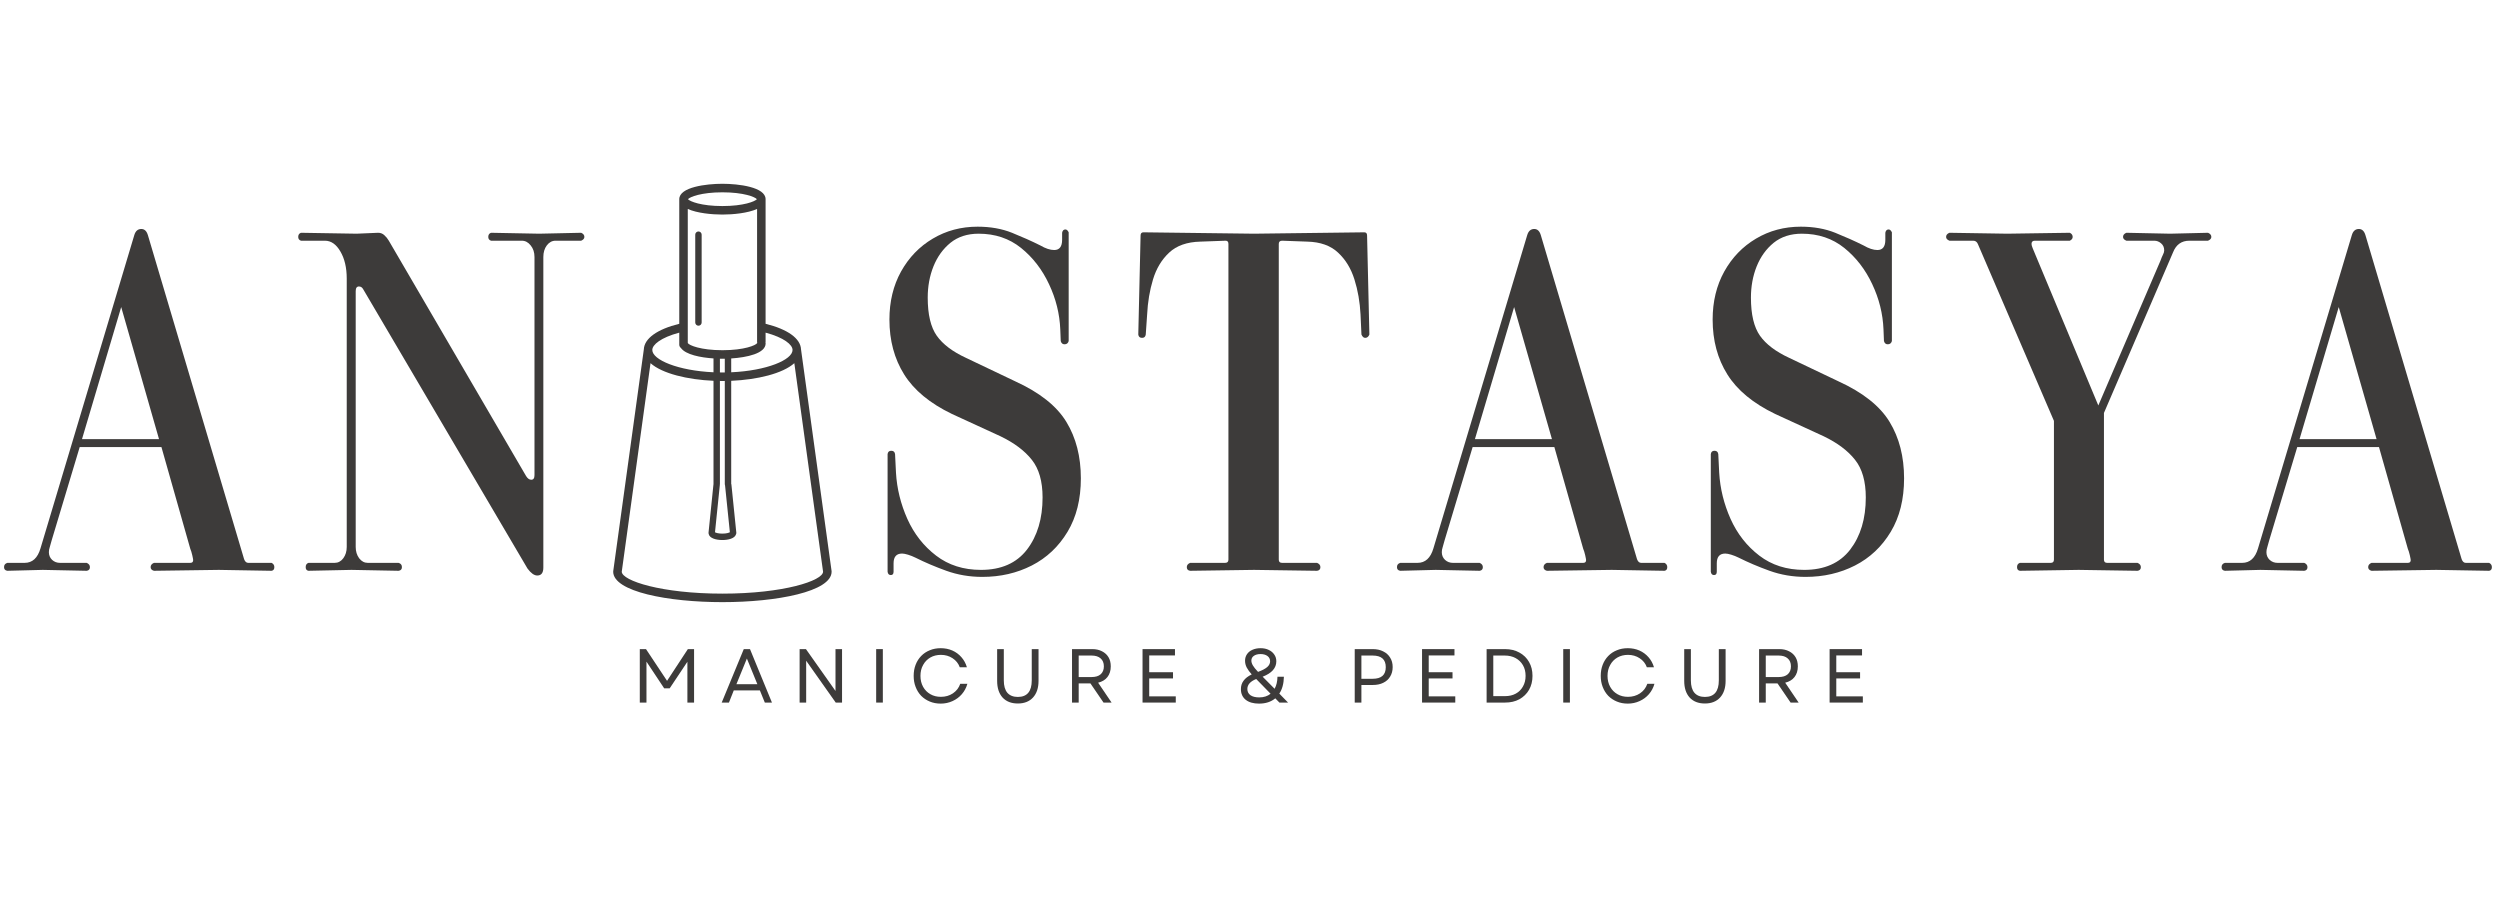 <svg version="1.0" preserveAspectRatio="xMidYMid meet" viewBox="17.25 175.5 339.75 72.75" zoomAndPan="magnify" xmlns:xlink="http://www.w3.org/1999/xlink" xmlns="http://www.w3.org/2000/svg" style="max-height: 500px" width="200" height="72.75"><defs><g/><clipPath id="e69acbdd46"><path clip-rule="nonzero" d="M 100.492 175.047 L 130.492 175.047 L 130.492 232 L 100.492 232 Z M 100.492 175.047"/></clipPath></defs><g clip-path="url(#e69acbdd46)"><path fill-rule="nonzero" fill-opacity="1" d="M 130.262 227.734 C 130.258 227.719 130.266 227.707 130.262 227.691 L 126.109 197.566 C 126.109 197.566 126.109 197.562 126.109 197.562 C 126.047 196.086 124.305 194.832 121.293 194.086 L 121.293 177.152 C 121.293 175.5 117.605 175.059 115.426 175.059 C 113.25 175.059 109.562 175.5 109.562 177.152 L 109.562 194.086 C 106.547 194.832 104.809 196.086 104.746 197.562 C 104.746 197.566 104.746 197.566 104.746 197.566 L 100.59 227.691 C 100.59 227.703 100.594 227.711 100.594 227.723 C 100.59 227.738 100.582 227.754 100.582 227.77 C 100.582 230.492 108.051 231.914 115.426 231.914 C 122.801 231.914 130.266 230.488 130.266 227.77 C 130.266 227.758 130.262 227.746 130.262 227.734 Z M 124.957 197.645 C 124.957 198.98 121.465 200.461 116.621 200.676 L 116.621 198.797 C 118.734 198.656 121.301 198.125 121.301 196.746 C 121.301 196.707 121.285 196.672 121.277 196.637 C 121.281 196.609 121.293 196.586 121.293 196.559 L 121.293 195.289 C 123.805 195.961 124.957 196.93 124.957 197.645 Z M 116.449 222.516 L 116.43 222.516 C 116.43 222.492 116.438 222.477 116.441 222.461 Z M 115.785 216.051 L 116.438 222.406 C 116.336 222.477 116 222.602 115.418 222.602 C 114.863 222.602 114.535 222.488 114.418 222.418 L 115.074 216.008 C 115.074 215.996 115.07 215.984 115.07 215.969 C 115.074 215.941 115.086 215.914 115.086 215.883 L 115.086 201.855 C 115.199 201.859 115.312 201.863 115.426 201.863 C 115.535 201.863 115.645 201.859 115.75 201.855 L 115.75 215.887 C 115.75 215.945 115.766 216 115.785 216.051 Z M 115.426 200.703 C 115.312 200.703 115.199 200.699 115.086 200.695 L 115.086 198.832 C 115.207 198.836 115.324 198.836 115.438 198.836 C 115.539 198.836 115.645 198.836 115.75 198.832 L 115.75 200.699 C 115.645 200.699 115.539 200.703 115.426 200.703 Z M 110.719 178.48 C 111.984 179.055 114.02 179.242 115.426 179.242 C 116.836 179.242 118.867 179.055 120.137 178.48 L 120.137 196.559 C 120.137 196.594 120.148 196.625 120.156 196.656 C 120.152 196.676 120.141 196.695 120.141 196.715 C 119.961 197.008 118.41 197.676 115.438 197.676 C 112.461 197.676 110.91 197.008 110.73 196.715 C 110.73 196.699 110.723 196.684 110.719 196.668 Z M 115.426 176.219 C 118.305 176.219 119.852 176.844 120.113 177.152 C 119.852 177.457 118.305 178.086 115.426 178.086 C 112.551 178.086 111 177.457 110.742 177.152 C 111 176.844 112.551 176.219 115.426 176.219 Z M 109.562 195.289 L 109.562 196.926 C 109.562 197.109 109.652 197.266 109.785 197.371 C 110.43 198.285 112.469 198.676 114.215 198.793 L 114.215 200.676 C 109.383 200.457 105.898 198.98 105.898 197.645 C 105.898 196.93 107.051 195.961 109.562 195.289 Z M 115.426 230.758 C 107.117 230.758 101.801 229.004 101.746 227.785 L 105.656 199.438 C 107.25 200.859 110.703 201.68 114.215 201.832 L 114.215 215.887 C 114.215 215.887 114.219 215.891 114.219 215.891 C 114.215 215.902 114.211 215.91 114.207 215.922 L 113.539 222.473 C 113.535 222.488 113.543 222.5 113.543 222.516 L 113.535 222.516 C 113.535 222.543 113.547 222.566 113.551 222.59 C 113.555 222.613 113.555 222.637 113.562 222.656 C 113.691 223.254 114.613 223.473 115.418 223.473 C 116.199 223.473 117.094 223.27 117.266 222.711 C 117.301 222.641 117.324 222.559 117.316 222.473 L 116.648 215.922 C 116.645 215.895 116.629 215.871 116.621 215.844 L 116.621 201.836 C 120.141 201.684 123.602 200.863 125.199 199.438 L 129.105 227.777 C 129.082 228.996 123.758 230.758 115.426 230.758 Z M 115.426 230.758" fill="#3d3b3a"/></g><path fill-rule="nonzero" fill-opacity="1" d="M 112.172 194.348 C 112.41 194.348 112.605 194.152 112.605 193.914 L 112.605 181.973 C 112.605 181.734 112.41 181.539 112.172 181.539 C 111.93 181.539 111.734 181.734 111.734 181.973 L 111.734 193.914 C 111.734 194.152 111.93 194.348 112.172 194.348 Z M 112.172 194.348" fill="#3d3b3a"/><g fill-opacity="1" fill="#3d3b3a"><g transform="translate(18.69, 227.592)"><g><path d="M -0.438 0.062 C -0.738 0.02 -0.891 -0.145 -0.891 -0.438 C -0.891 -0.738 -0.738 -0.93 -0.438 -1.016 L 1.906 -1.016 C 2.957 -1.016 3.676 -1.672 4.062 -2.984 L 16.812 -45.562 C 16.977 -46.113 17.297 -46.391 17.766 -46.391 C 18.191 -46.391 18.488 -46.113 18.656 -45.562 L 31.734 -1.516 C 31.859 -1.18 32.047 -1.016 32.297 -1.016 L 35.469 -1.016 C 35.719 -0.891 35.844 -0.695 35.844 -0.438 C 35.844 -0.145 35.719 0.02 35.469 0.062 L 28.297 -0.062 L 19.484 0.062 C 19.18 -0.02 19.031 -0.188 19.031 -0.438 C 19.031 -0.695 19.18 -0.891 19.484 -1.016 L 24.422 -1.016 C 24.68 -1.016 24.812 -1.141 24.812 -1.391 C 24.812 -1.473 24.77 -1.695 24.688 -2.062 C 24.602 -2.426 24.516 -2.711 24.422 -2.922 L 20.5 -16.75 L 9.391 -16.75 L 5.578 -4.062 C 5.492 -3.719 5.41 -3.422 5.328 -3.172 C 5.242 -2.922 5.203 -2.688 5.203 -2.469 C 5.203 -2.051 5.348 -1.703 5.641 -1.422 C 5.941 -1.148 6.301 -1.016 6.719 -1.016 L 10.344 -1.016 C 10.633 -0.891 10.781 -0.695 10.781 -0.438 C 10.781 -0.145 10.633 0.02 10.344 0.062 L 4.375 -0.062 Z M 20.172 -17.828 L 15.031 -35.781 L 9.703 -17.828 Z M 20.172 -17.828"/></g></g></g><g fill-opacity="1" fill="#3d3b3a"><g transform="translate(56.637, 227.592)"><g><path d="M 2.531 0.062 C 2.281 0.02 2.156 -0.145 2.156 -0.438 C 2.156 -0.738 2.281 -0.93 2.531 -1.016 L 6.094 -1.016 C 6.562 -1.016 6.953 -1.223 7.266 -1.641 C 7.578 -2.066 7.734 -2.578 7.734 -3.172 L 7.734 -39.656 C 7.734 -41.133 7.445 -42.359 6.875 -43.328 C 6.312 -44.305 5.609 -44.797 4.766 -44.797 L 1.516 -44.797 C 1.266 -44.879 1.141 -45.051 1.141 -45.312 C 1.141 -45.602 1.266 -45.789 1.516 -45.875 L 9.078 -45.75 L 12 -45.875 C 12.332 -45.875 12.613 -45.766 12.844 -45.547 C 13.082 -45.336 13.285 -45.086 13.453 -44.797 L 32.109 -12.812 C 32.316 -12.477 32.551 -12.312 32.812 -12.312 C 33.102 -12.312 33.25 -12.52 33.25 -12.938 L 33.25 -42.578 C 33.25 -43.211 33.078 -43.738 32.734 -44.156 C 32.398 -44.582 32 -44.797 31.531 -44.797 L 27.344 -44.797 C 27.094 -44.879 26.969 -45.051 26.969 -45.312 C 26.969 -45.602 27.094 -45.789 27.344 -45.875 L 33.891 -45.75 L 39.594 -45.875 C 39.883 -45.75 40.031 -45.562 40.031 -45.312 C 40.031 -45.094 39.883 -44.922 39.594 -44.797 L 36.109 -44.797 C 35.641 -44.797 35.242 -44.582 34.922 -44.156 C 34.609 -43.738 34.453 -43.211 34.453 -42.578 L 34.453 -0.375 C 34.453 0.344 34.176 0.703 33.625 0.703 C 33.207 0.703 32.766 0.383 32.297 -0.25 L 9.969 -38.203 C 9.832 -38.453 9.641 -38.578 9.391 -38.578 C 9.098 -38.578 8.953 -38.363 8.953 -37.938 L 8.953 -3.172 C 8.953 -2.578 9.109 -2.066 9.422 -1.641 C 9.742 -1.223 10.133 -1.016 10.594 -1.016 L 14.781 -1.016 C 15.082 -0.93 15.234 -0.738 15.234 -0.438 C 15.234 -0.145 15.082 0.02 14.781 0.062 L 8.375 -0.062 Z M 2.531 0.062"/></g></g></g><g fill-opacity="1" fill="#3d3b3a"><g transform="translate(100.299, 227.592)"><g/></g></g><g fill-opacity="1" fill="#3d3b3a"><g transform="translate(117.179, 227.592)"><g/></g></g><g fill-opacity="1" fill="#3d3b3a"><g transform="translate(134.061, 227.592)"><g><path d="M 3.812 -15.797 C 3.852 -16.098 4.02 -16.25 4.312 -16.25 C 4.613 -16.25 4.785 -16.098 4.828 -15.797 L 4.953 -13.266 C 5.078 -11.109 5.594 -9.016 6.5 -6.984 C 7.414 -4.953 8.719 -3.289 10.406 -2 C 12.094 -0.707 14.125 -0.062 16.5 -0.062 C 19.25 -0.062 21.332 -0.977 22.75 -2.812 C 24.164 -4.656 24.875 -7.02 24.875 -9.906 C 24.875 -12.102 24.383 -13.812 23.406 -15.031 C 22.438 -16.258 21.02 -17.32 19.156 -18.219 L 12.562 -21.25 C 9.562 -22.695 7.395 -24.488 6.062 -26.625 C 4.727 -28.758 4.062 -31.242 4.062 -34.078 C 4.062 -36.523 4.586 -38.703 5.641 -40.609 C 6.703 -42.516 8.141 -44.004 9.953 -45.078 C 11.773 -46.16 13.805 -46.703 16.047 -46.703 C 17.785 -46.703 19.344 -46.426 20.719 -45.875 C 22.094 -45.32 23.375 -44.75 24.562 -44.156 C 25.281 -43.738 25.91 -43.531 26.453 -43.531 C 27.172 -43.531 27.531 -43.992 27.531 -44.922 L 27.531 -45.875 C 27.582 -46.176 27.734 -46.328 27.984 -46.328 C 28.148 -46.328 28.297 -46.195 28.422 -45.938 L 28.422 -31.156 C 28.336 -30.863 28.148 -30.719 27.859 -30.719 C 27.598 -30.719 27.426 -30.863 27.344 -31.156 L 27.281 -32.734 C 27.195 -34.859 26.688 -36.91 25.75 -38.891 C 24.82 -40.879 23.555 -42.52 21.953 -43.812 C 20.348 -45.102 18.426 -45.75 16.188 -45.75 C 14.656 -45.75 13.379 -45.336 12.359 -44.516 C 11.348 -43.691 10.578 -42.625 10.047 -41.312 C 9.523 -40 9.266 -38.582 9.266 -37.062 C 9.266 -34.77 9.676 -33.039 10.5 -31.875 C 11.32 -30.719 12.645 -29.719 14.469 -28.875 L 21.125 -25.703 C 24.469 -24.18 26.797 -22.336 28.109 -20.172 C 29.422 -18.016 30.078 -15.457 30.078 -12.5 C 30.078 -9.664 29.473 -7.242 28.266 -5.234 C 27.055 -3.223 25.438 -1.695 23.406 -0.656 C 21.383 0.375 19.145 0.891 16.688 0.891 C 14.957 0.891 13.328 0.613 11.797 0.062 C 10.273 -0.488 8.879 -1.082 7.609 -1.719 C 7.273 -1.883 6.938 -2.02 6.594 -2.125 C 6.258 -2.227 5.988 -2.281 5.781 -2.281 C 5.008 -2.281 4.625 -1.836 4.625 -0.953 L 4.625 0.188 C 4.625 0.488 4.5 0.641 4.25 0.641 C 4 0.641 3.852 0.488 3.812 0.188 Z M 3.812 -15.797"/></g></g></g><g fill-opacity="1" fill="#3d3b3a"><g transform="translate(169.724, 227.592)"><g><path d="M 9.266 0.062 C 8.961 0.02 8.812 -0.145 8.812 -0.438 C 8.812 -0.695 8.961 -0.891 9.266 -1.016 L 14.016 -1.016 C 14.316 -1.016 14.469 -1.16 14.469 -1.453 L 14.469 -44.359 C 14.469 -44.648 14.344 -44.797 14.094 -44.797 L 10.656 -44.672 C 8.844 -44.629 7.426 -44.129 6.406 -43.172 C 5.395 -42.223 4.664 -41.008 4.219 -39.531 C 3.77 -38.051 3.504 -36.461 3.422 -34.766 L 3.234 -32.047 C 3.191 -31.742 3.023 -31.594 2.734 -31.594 C 2.43 -31.594 2.258 -31.742 2.219 -32.047 L 2.531 -45.5 C 2.531 -45.789 2.66 -45.938 2.922 -45.938 L 17.953 -45.75 L 32.938 -45.938 C 33.188 -45.938 33.312 -45.789 33.312 -45.5 L 33.625 -32.047 C 33.5 -31.742 33.312 -31.594 33.062 -31.594 C 32.844 -31.594 32.672 -31.742 32.547 -32.047 L 32.422 -34.766 C 32.336 -36.461 32.062 -38.051 31.594 -39.531 C 31.133 -41.008 30.395 -42.223 29.375 -43.172 C 28.363 -44.129 26.969 -44.629 25.188 -44.672 L 21.766 -44.797 C 21.461 -44.797 21.312 -44.648 21.312 -44.359 L 21.312 -1.453 C 21.312 -1.16 21.461 -1.016 21.766 -1.016 L 26.516 -1.016 C 26.816 -0.891 26.969 -0.695 26.969 -0.438 C 26.969 -0.145 26.816 0.02 26.516 0.062 L 17.953 -0.062 Z M 9.266 0.062"/></g></g></g><g fill-opacity="1" fill="#3d3b3a"><g transform="translate(207.988, 227.592)"><g><path d="M -0.438 0.062 C -0.738 0.02 -0.891 -0.145 -0.891 -0.438 C -0.891 -0.738 -0.738 -0.93 -0.438 -1.016 L 1.906 -1.016 C 2.957 -1.016 3.676 -1.672 4.062 -2.984 L 16.812 -45.562 C 16.977 -46.113 17.297 -46.391 17.766 -46.391 C 18.191 -46.391 18.488 -46.113 18.656 -45.562 L 31.734 -1.516 C 31.859 -1.18 32.047 -1.016 32.297 -1.016 L 35.469 -1.016 C 35.719 -0.891 35.844 -0.695 35.844 -0.438 C 35.844 -0.145 35.719 0.02 35.469 0.062 L 28.297 -0.062 L 19.484 0.062 C 19.18 -0.02 19.031 -0.188 19.031 -0.438 C 19.031 -0.695 19.18 -0.891 19.484 -1.016 L 24.422 -1.016 C 24.68 -1.016 24.812 -1.141 24.812 -1.391 C 24.812 -1.473 24.77 -1.695 24.688 -2.062 C 24.602 -2.426 24.516 -2.711 24.422 -2.922 L 20.5 -16.75 L 9.391 -16.75 L 5.578 -4.062 C 5.492 -3.719 5.41 -3.422 5.328 -3.172 C 5.242 -2.922 5.203 -2.688 5.203 -2.469 C 5.203 -2.051 5.348 -1.703 5.641 -1.422 C 5.941 -1.148 6.301 -1.016 6.719 -1.016 L 10.344 -1.016 C 10.633 -0.891 10.781 -0.695 10.781 -0.438 C 10.781 -0.145 10.633 0.02 10.344 0.062 L 4.375 -0.062 Z M 20.172 -17.828 L 15.031 -35.781 L 9.703 -17.828 Z M 20.172 -17.828"/></g></g></g><g fill-opacity="1" fill="#3d3b3a"><g transform="translate(245.936, 227.592)"><g><path d="M 3.812 -15.797 C 3.852 -16.098 4.02 -16.25 4.312 -16.25 C 4.613 -16.25 4.785 -16.098 4.828 -15.797 L 4.953 -13.266 C 5.078 -11.109 5.594 -9.016 6.5 -6.984 C 7.414 -4.953 8.719 -3.289 10.406 -2 C 12.094 -0.707 14.125 -0.062 16.5 -0.062 C 19.25 -0.062 21.332 -0.977 22.75 -2.812 C 24.164 -4.656 24.875 -7.02 24.875 -9.906 C 24.875 -12.102 24.383 -13.812 23.406 -15.031 C 22.438 -16.258 21.02 -17.32 19.156 -18.219 L 12.562 -21.25 C 9.562 -22.695 7.395 -24.488 6.062 -26.625 C 4.727 -28.758 4.062 -31.242 4.062 -34.078 C 4.062 -36.523 4.586 -38.703 5.641 -40.609 C 6.703 -42.516 8.141 -44.004 9.953 -45.078 C 11.773 -46.16 13.805 -46.703 16.047 -46.703 C 17.785 -46.703 19.344 -46.426 20.719 -45.875 C 22.094 -45.32 23.375 -44.75 24.562 -44.156 C 25.281 -43.738 25.91 -43.531 26.453 -43.531 C 27.172 -43.531 27.531 -43.992 27.531 -44.922 L 27.531 -45.875 C 27.582 -46.176 27.734 -46.328 27.984 -46.328 C 28.148 -46.328 28.297 -46.195 28.422 -45.938 L 28.422 -31.156 C 28.336 -30.863 28.148 -30.719 27.859 -30.719 C 27.598 -30.719 27.426 -30.863 27.344 -31.156 L 27.281 -32.734 C 27.195 -34.859 26.688 -36.91 25.75 -38.891 C 24.82 -40.879 23.555 -42.52 21.953 -43.812 C 20.348 -45.102 18.426 -45.75 16.188 -45.75 C 14.656 -45.75 13.379 -45.336 12.359 -44.516 C 11.348 -43.691 10.578 -42.625 10.047 -41.312 C 9.523 -40 9.266 -38.582 9.266 -37.062 C 9.266 -34.77 9.676 -33.039 10.5 -31.875 C 11.32 -30.719 12.645 -29.719 14.469 -28.875 L 21.125 -25.703 C 24.469 -24.18 26.797 -22.336 28.109 -20.172 C 29.422 -18.016 30.078 -15.457 30.078 -12.5 C 30.078 -9.664 29.473 -7.242 28.266 -5.234 C 27.055 -3.223 25.438 -1.695 23.406 -0.656 C 21.383 0.375 19.145 0.891 16.688 0.891 C 14.957 0.891 13.328 0.613 11.797 0.062 C 10.273 -0.488 8.879 -1.082 7.609 -1.719 C 7.273 -1.883 6.938 -2.02 6.594 -2.125 C 6.258 -2.227 5.988 -2.281 5.781 -2.281 C 5.008 -2.281 4.625 -1.836 4.625 -0.953 L 4.625 0.188 C 4.625 0.488 4.5 0.641 4.25 0.641 C 4 0.641 3.852 0.488 3.812 0.188 Z M 3.812 -15.797"/></g></g></g><g fill-opacity="1" fill="#3d3b3a"><g transform="translate(281.599, 227.592)"><g><path d="M 10.156 0.062 C 9.895 0.02 9.766 -0.145 9.766 -0.438 C 9.766 -0.738 9.895 -0.93 10.156 -1.016 L 14.344 -1.016 C 14.633 -1.016 14.781 -1.16 14.781 -1.453 L 14.781 -20.312 L 4.438 -44.359 C 4.312 -44.648 4.102 -44.797 3.812 -44.797 L 0.578 -44.797 C 0.273 -44.922 0.125 -45.094 0.125 -45.312 C 0.125 -45.562 0.273 -45.75 0.578 -45.875 L 8.438 -45.75 L 16.938 -45.875 C 17.195 -45.75 17.328 -45.562 17.328 -45.312 C 17.328 -45.094 17.195 -44.922 16.938 -44.797 L 12.188 -44.797 C 11.883 -44.797 11.734 -44.648 11.734 -44.359 C 11.734 -44.223 11.785 -44.031 11.891 -43.781 C 12.004 -43.531 12.145 -43.191 12.312 -42.766 L 20.812 -22.406 L 29.25 -42.062 C 29.375 -42.406 29.488 -42.68 29.594 -42.891 C 29.707 -43.109 29.766 -43.301 29.766 -43.469 C 29.766 -43.883 29.625 -44.207 29.344 -44.438 C 29.07 -44.676 28.766 -44.797 28.422 -44.797 L 24.625 -44.797 C 24.32 -44.922 24.172 -45.094 24.172 -45.312 C 24.172 -45.562 24.32 -45.75 24.625 -45.875 L 30.578 -45.75 L 35.719 -45.875 C 36.02 -45.75 36.172 -45.562 36.172 -45.312 C 36.172 -45.094 36.02 -44.922 35.719 -44.797 L 33.188 -44.797 C 32.125 -44.797 31.383 -44.27 30.969 -43.219 L 21.578 -21.391 L 21.578 -1.453 C 21.578 -1.16 21.723 -1.016 22.016 -1.016 L 26.141 -1.016 C 26.441 -0.891 26.594 -0.695 26.594 -0.438 C 26.594 -0.145 26.441 0.02 26.141 0.062 L 18.141 -0.062 Z M 10.156 0.062"/></g></g></g><g fill-opacity="1" fill="#3d3b3a"><g transform="translate(320.054, 227.592)"><g><path d="M -0.438 0.062 C -0.738 0.02 -0.891 -0.145 -0.891 -0.438 C -0.891 -0.738 -0.738 -0.93 -0.438 -1.016 L 1.906 -1.016 C 2.957 -1.016 3.676 -1.672 4.062 -2.984 L 16.812 -45.562 C 16.977 -46.113 17.297 -46.391 17.766 -46.391 C 18.191 -46.391 18.488 -46.113 18.656 -45.562 L 31.734 -1.516 C 31.859 -1.18 32.047 -1.016 32.297 -1.016 L 35.469 -1.016 C 35.719 -0.891 35.844 -0.695 35.844 -0.438 C 35.844 -0.145 35.719 0.02 35.469 0.062 L 28.297 -0.062 L 19.484 0.062 C 19.18 -0.02 19.031 -0.188 19.031 -0.438 C 19.031 -0.695 19.18 -0.891 19.484 -1.016 L 24.422 -1.016 C 24.68 -1.016 24.812 -1.141 24.812 -1.391 C 24.812 -1.473 24.77 -1.695 24.688 -2.062 C 24.602 -2.426 24.516 -2.711 24.422 -2.922 L 20.5 -16.75 L 9.391 -16.75 L 5.578 -4.062 C 5.492 -3.719 5.41 -3.422 5.328 -3.172 C 5.242 -2.922 5.203 -2.688 5.203 -2.469 C 5.203 -2.051 5.348 -1.703 5.641 -1.422 C 5.941 -1.148 6.301 -1.016 6.719 -1.016 L 10.344 -1.016 C 10.633 -0.891 10.781 -0.695 10.781 -0.438 C 10.781 -0.145 10.633 0.02 10.344 0.062 L 4.375 -0.062 Z M 20.172 -17.828 L 15.031 -35.781 L 9.703 -17.828 Z M 20.172 -17.828"/></g></g></g><g fill-opacity="1" fill="#3d3b3a"><g transform="translate(103.136, 245.563)"><g><path d="M 1.062 0 L 1.062 -7.266 L 1.906 -7.266 L 4.766 -2.953 L 7.594 -7.266 L 8.438 -7.266 L 8.438 0 L 7.531 0 L 7.531 -5.547 L 5.125 -1.938 L 4.375 -1.938 L 1.969 -5.562 L 1.969 0 Z M 1.062 0"/></g></g></g><g fill-opacity="1" fill="#3d3b3a"><g transform="translate(115.158, 245.563)"><g><path d="M 0.172 0 L 3.172 -7.266 L 4.016 -7.266 L 7 0 L 6.031 0 L 5.359 -1.656 L 1.812 -1.656 L 1.156 0 Z M 2.172 -2.5 L 5.016 -2.5 L 3.594 -5.984 Z M 2.172 -2.5"/></g></g></g><g fill-opacity="1" fill="#3d3b3a"><g transform="translate(124.856, 245.563)"><g><path d="M 1.062 0 L 1.062 -7.266 L 1.922 -7.266 L 5.938 -1.578 L 5.938 -7.266 L 6.828 -7.266 L 6.828 0 L 5.969 0 L 1.953 -5.688 L 1.953 0 Z M 1.062 0"/></g></g></g><g fill-opacity="1" fill="#3d3b3a"><g transform="translate(135.259, 245.563)"><g><path d="M 1.062 0 L 1.062 -7.266 L 1.969 -7.266 L 1.969 0 Z M 1.062 0"/></g></g></g><g fill-opacity="1" fill="#3d3b3a"><g transform="translate(140.809, 245.563)"><g><path d="M 4.281 0.141 C 3.738 0.141 3.242 0.047 2.797 -0.141 C 2.348 -0.328 1.957 -0.586 1.625 -0.922 C 1.301 -1.266 1.051 -1.664 0.875 -2.125 C 0.695 -2.582 0.609 -3.082 0.609 -3.625 C 0.609 -4.176 0.695 -4.68 0.875 -5.141 C 1.051 -5.598 1.301 -5.992 1.625 -6.328 C 1.957 -6.672 2.348 -6.93 2.797 -7.109 C 3.242 -7.297 3.738 -7.391 4.281 -7.391 C 4.852 -7.391 5.379 -7.285 5.859 -7.078 C 6.336 -6.867 6.75 -6.566 7.094 -6.172 C 7.438 -5.785 7.688 -5.328 7.844 -4.797 L 6.875 -4.797 C 6.688 -5.316 6.359 -5.727 5.891 -6.031 C 5.43 -6.332 4.906 -6.484 4.312 -6.484 C 3.77 -6.484 3.289 -6.363 2.875 -6.125 C 2.457 -5.883 2.129 -5.547 1.891 -5.109 C 1.648 -4.68 1.531 -4.188 1.531 -3.625 C 1.531 -3.07 1.648 -2.578 1.891 -2.141 C 2.129 -1.711 2.457 -1.379 2.875 -1.141 C 3.289 -0.898 3.77 -0.781 4.312 -0.781 C 4.926 -0.781 5.469 -0.938 5.938 -1.25 C 6.414 -1.57 6.75 -2.004 6.938 -2.547 L 7.906 -2.547 C 7.758 -2.016 7.508 -1.547 7.156 -1.141 C 6.812 -0.742 6.391 -0.43 5.891 -0.203 C 5.398 0.023 4.863 0.141 4.281 0.141 Z M 4.281 0.141"/></g></g></g><g fill-opacity="1" fill="#3d3b3a"><g transform="translate(151.793, 245.563)"><g><path d="M 3.781 0.125 C 2.895 0.125 2.203 -0.145 1.703 -0.688 C 1.211 -1.238 0.969 -1.992 0.969 -2.953 L 0.969 -7.266 L 1.875 -7.266 L 1.875 -3.016 C 1.875 -2.273 2.035 -1.711 2.359 -1.328 C 2.691 -0.953 3.164 -0.766 3.781 -0.766 C 5.039 -0.766 5.672 -1.516 5.672 -3.016 L 5.672 -7.266 L 6.594 -7.266 L 6.594 -2.953 C 6.594 -1.992 6.344 -1.238 5.844 -0.688 C 5.344 -0.145 4.656 0.125 3.781 0.125 Z M 3.781 0.125"/></g></g></g><g fill-opacity="1" fill="#3d3b3a"><g transform="translate(161.875, 245.563)"><g><path d="M 1.062 0 L 1.062 -7.266 L 3.828 -7.266 C 4.328 -7.266 4.766 -7.164 5.141 -6.969 C 5.516 -6.781 5.805 -6.516 6.016 -6.172 C 6.223 -5.828 6.328 -5.41 6.328 -4.922 C 6.328 -4.336 6.176 -3.852 5.875 -3.469 C 5.57 -3.082 5.148 -2.828 4.609 -2.703 L 6.438 0 L 5.344 0 L 3.562 -2.609 L 1.969 -2.609 L 1.969 0 Z M 1.969 -3.469 L 3.719 -3.469 C 4.258 -3.469 4.672 -3.594 4.953 -3.844 C 5.242 -4.102 5.391 -4.461 5.391 -4.922 C 5.391 -5.391 5.242 -5.75 4.953 -6 C 4.672 -6.258 4.258 -6.391 3.719 -6.391 L 1.969 -6.391 Z M 1.969 -3.469"/></g></g></g><g fill-opacity="1" fill="#3d3b3a"><g transform="translate(171.459, 245.563)"><g><path d="M 1.062 0 L 1.062 -7.266 L 5.469 -7.266 L 5.469 -6.406 L 1.969 -6.406 L 1.969 -4.125 L 5.203 -4.125 L 5.203 -3.281 L 1.969 -3.281 L 1.969 -0.844 L 5.578 -0.844 L 5.578 0 Z M 1.062 0"/></g></g></g><g fill-opacity="1" fill="#3d3b3a"><g transform="translate(180.234, 245.563)"><g/></g></g><g fill-opacity="1" fill="#3d3b3a"><g transform="translate(185.327, 245.563)"><g><path d="M 3.031 0.141 C 2.258 0.141 1.656 -0.031 1.219 -0.375 C 0.781 -0.727 0.562 -1.211 0.562 -1.828 C 0.562 -2.266 0.68 -2.645 0.922 -2.969 C 1.16 -3.301 1.531 -3.586 2.031 -3.828 C 1.75 -4.141 1.523 -4.445 1.359 -4.75 C 1.203 -5.051 1.125 -5.363 1.125 -5.688 C 1.125 -6.02 1.211 -6.316 1.391 -6.578 C 1.566 -6.836 1.812 -7.035 2.125 -7.172 C 2.445 -7.316 2.816 -7.391 3.234 -7.391 C 3.66 -7.391 4.031 -7.312 4.344 -7.156 C 4.664 -7.008 4.914 -6.801 5.094 -6.531 C 5.281 -6.27 5.375 -5.961 5.375 -5.609 C 5.375 -4.691 4.754 -3.992 3.516 -3.516 L 5.141 -1.875 C 5.391 -2.32 5.52 -2.867 5.531 -3.516 L 6.406 -3.516 C 6.383 -2.566 6.176 -1.801 5.781 -1.219 L 6.969 0 L 5.797 0 L 5.234 -0.578 C 4.66 -0.098 3.926 0.141 3.031 0.141 Z M 1.438 -1.844 C 1.438 -1.488 1.578 -1.207 1.859 -1 C 2.148 -0.801 2.547 -0.703 3.047 -0.703 C 3.672 -0.703 4.188 -0.867 4.594 -1.203 L 2.641 -3.203 C 1.836 -2.879 1.438 -2.426 1.438 -1.844 Z M 1.984 -5.703 C 1.984 -5.504 2.051 -5.285 2.188 -5.047 C 2.32 -4.816 2.555 -4.523 2.891 -4.172 C 3.461 -4.379 3.879 -4.598 4.141 -4.828 C 4.398 -5.055 4.531 -5.316 4.531 -5.609 C 4.531 -5.91 4.41 -6.148 4.172 -6.328 C 3.93 -6.504 3.617 -6.594 3.234 -6.594 C 2.848 -6.594 2.539 -6.508 2.312 -6.344 C 2.094 -6.188 1.984 -5.973 1.984 -5.703 Z M 1.984 -5.703"/></g></g></g><g fill-opacity="1" fill="#3d3b3a"><g transform="translate(195.202, 245.563)"><g/></g></g><g fill-opacity="1" fill="#3d3b3a"><g transform="translate(200.295, 245.563)"><g><path d="M 1.062 0 L 1.062 -7.266 L 3.516 -7.266 C 4.066 -7.266 4.539 -7.16 4.938 -6.953 C 5.344 -6.754 5.656 -6.473 5.875 -6.109 C 6.102 -5.754 6.219 -5.328 6.219 -4.828 C 6.219 -4.328 6.102 -3.895 5.875 -3.531 C 5.656 -3.164 5.344 -2.883 4.938 -2.688 C 4.539 -2.488 4.066 -2.391 3.516 -2.391 L 1.969 -2.391 L 1.969 0 Z M 1.969 -3.234 L 3.5 -3.234 C 4.688 -3.234 5.281 -3.758 5.281 -4.812 C 5.281 -5.863 4.688 -6.391 3.5 -6.391 L 1.969 -6.391 Z M 1.969 -3.234"/></g></g></g><g fill-opacity="1" fill="#3d3b3a"><g transform="translate(209.444, 245.563)"><g><path d="M 1.062 0 L 1.062 -7.266 L 5.469 -7.266 L 5.469 -6.406 L 1.969 -6.406 L 1.969 -4.125 L 5.203 -4.125 L 5.203 -3.281 L 1.969 -3.281 L 1.969 -0.844 L 5.578 -0.844 L 5.578 0 Z M 1.062 0"/></g></g></g><g fill-opacity="1" fill="#3d3b3a"><g transform="translate(218.219, 245.563)"><g><path d="M 1.062 0 L 1.062 -7.266 L 3.562 -7.266 C 4.312 -7.266 4.961 -7.109 5.516 -6.797 C 6.078 -6.492 6.516 -6.066 6.828 -5.516 C 7.141 -4.973 7.297 -4.344 7.297 -3.625 C 7.297 -2.914 7.141 -2.285 6.828 -1.734 C 6.516 -1.191 6.078 -0.766 5.516 -0.453 C 4.961 -0.148 4.312 0 3.562 0 Z M 1.969 -0.875 L 3.562 -0.875 C 4.125 -0.875 4.613 -0.988 5.031 -1.219 C 5.445 -1.445 5.77 -1.77 6 -2.188 C 6.238 -2.602 6.359 -3.082 6.359 -3.625 C 6.359 -4.188 6.238 -4.672 6 -5.078 C 5.758 -5.492 5.426 -5.816 5 -6.047 C 4.582 -6.273 4.094 -6.391 3.531 -6.391 L 1.969 -6.391 Z M 1.969 -0.875"/></g></g></g><g fill-opacity="1" fill="#3d3b3a"><g transform="translate(228.632, 245.563)"><g><path d="M 1.062 0 L 1.062 -7.266 L 1.969 -7.266 L 1.969 0 Z M 1.062 0"/></g></g></g><g fill-opacity="1" fill="#3d3b3a"><g transform="translate(234.182, 245.563)"><g><path d="M 4.281 0.141 C 3.738 0.141 3.242 0.047 2.797 -0.141 C 2.348 -0.328 1.957 -0.586 1.625 -0.922 C 1.301 -1.266 1.051 -1.664 0.875 -2.125 C 0.695 -2.582 0.609 -3.082 0.609 -3.625 C 0.609 -4.176 0.695 -4.68 0.875 -5.141 C 1.051 -5.598 1.301 -5.992 1.625 -6.328 C 1.957 -6.672 2.348 -6.93 2.797 -7.109 C 3.242 -7.297 3.738 -7.391 4.281 -7.391 C 4.852 -7.391 5.379 -7.285 5.859 -7.078 C 6.336 -6.867 6.75 -6.566 7.094 -6.172 C 7.438 -5.785 7.688 -5.328 7.844 -4.797 L 6.875 -4.797 C 6.688 -5.316 6.359 -5.727 5.891 -6.031 C 5.43 -6.332 4.906 -6.484 4.312 -6.484 C 3.77 -6.484 3.289 -6.363 2.875 -6.125 C 2.457 -5.883 2.129 -5.547 1.891 -5.109 C 1.648 -4.68 1.531 -4.188 1.531 -3.625 C 1.531 -3.07 1.648 -2.578 1.891 -2.141 C 2.129 -1.711 2.457 -1.379 2.875 -1.141 C 3.289 -0.898 3.77 -0.781 4.312 -0.781 C 4.926 -0.781 5.469 -0.938 5.938 -1.25 C 6.414 -1.57 6.75 -2.004 6.938 -2.547 L 7.906 -2.547 C 7.758 -2.016 7.508 -1.547 7.156 -1.141 C 6.812 -0.742 6.391 -0.43 5.891 -0.203 C 5.398 0.023 4.863 0.141 4.281 0.141 Z M 4.281 0.141"/></g></g></g><g fill-opacity="1" fill="#3d3b3a"><g transform="translate(245.166, 245.563)"><g><path d="M 3.781 0.125 C 2.895 0.125 2.203 -0.145 1.703 -0.688 C 1.211 -1.238 0.969 -1.992 0.969 -2.953 L 0.969 -7.266 L 1.875 -7.266 L 1.875 -3.016 C 1.875 -2.273 2.035 -1.711 2.359 -1.328 C 2.691 -0.953 3.164 -0.766 3.781 -0.766 C 5.039 -0.766 5.672 -1.516 5.672 -3.016 L 5.672 -7.266 L 6.594 -7.266 L 6.594 -2.953 C 6.594 -1.992 6.344 -1.238 5.844 -0.688 C 5.344 -0.145 4.656 0.125 3.781 0.125 Z M 3.781 0.125"/></g></g></g><g fill-opacity="1" fill="#3d3b3a"><g transform="translate(255.248, 245.563)"><g><path d="M 1.062 0 L 1.062 -7.266 L 3.828 -7.266 C 4.328 -7.266 4.766 -7.164 5.141 -6.969 C 5.516 -6.781 5.805 -6.516 6.016 -6.172 C 6.223 -5.828 6.328 -5.41 6.328 -4.922 C 6.328 -4.336 6.176 -3.852 5.875 -3.469 C 5.57 -3.082 5.148 -2.828 4.609 -2.703 L 6.438 0 L 5.344 0 L 3.562 -2.609 L 1.969 -2.609 L 1.969 0 Z M 1.969 -3.469 L 3.719 -3.469 C 4.258 -3.469 4.672 -3.594 4.953 -3.844 C 5.242 -4.102 5.391 -4.461 5.391 -4.922 C 5.391 -5.391 5.242 -5.75 4.953 -6 C 4.672 -6.258 4.258 -6.391 3.719 -6.391 L 1.969 -6.391 Z M 1.969 -3.469"/></g></g></g><g fill-opacity="1" fill="#3d3b3a"><g transform="translate(264.832, 245.563)"><g><path d="M 1.062 0 L 1.062 -7.266 L 5.469 -7.266 L 5.469 -6.406 L 1.969 -6.406 L 1.969 -4.125 L 5.203 -4.125 L 5.203 -3.281 L 1.969 -3.281 L 1.969 -0.844 L 5.578 -0.844 L 5.578 0 Z M 1.062 0"/></g></g></g></svg>